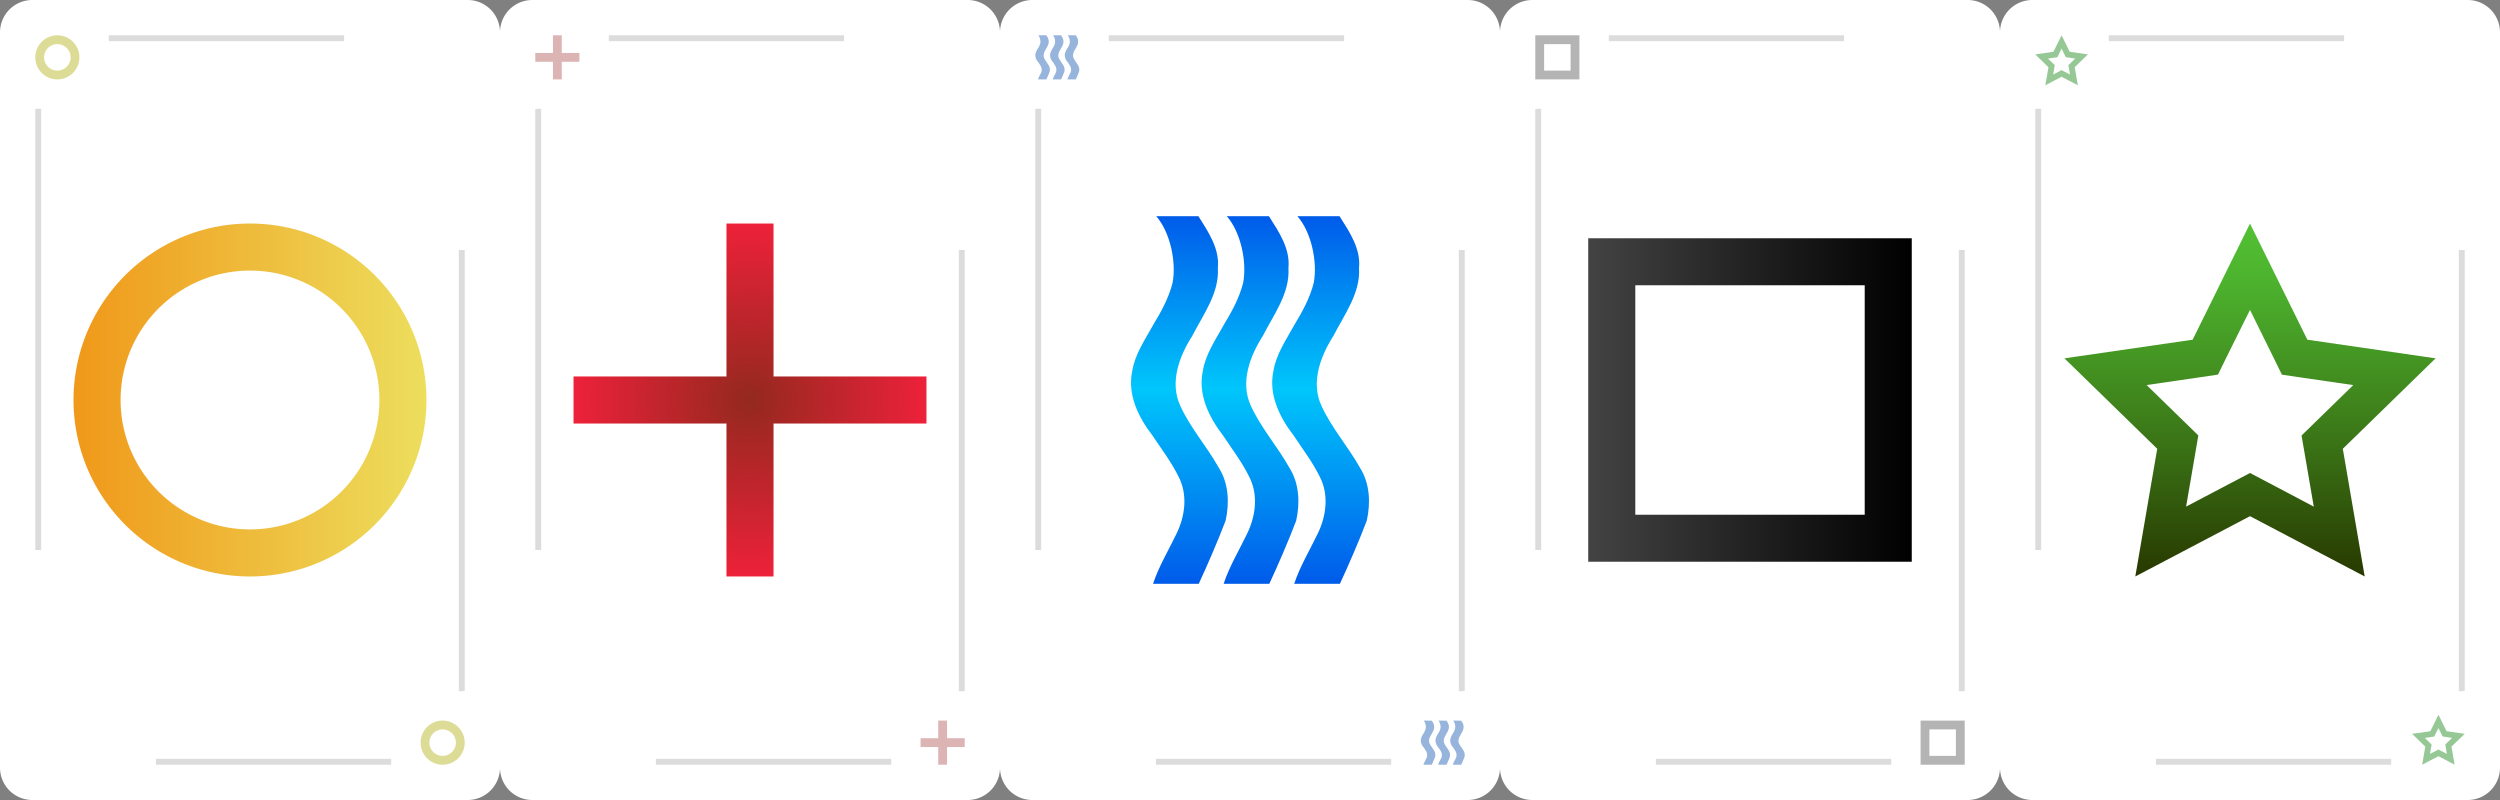 <svg xmlns="http://www.w3.org/2000/svg" xmlns:xlink="http://www.w3.org/1999/xlink" viewBox="0 0 1700 544"><rect x="0" y="0" width="1700" height="544" fill="#808080" stroke="none"/><defs><style>.a{fill:#fff;}.b{fill:url(#a);}.c{fill:#dcdc96;}.d{fill:none;stroke:#dcdcdc;stroke-miterlimit:10;stroke-width:4px;}.e{fill:url(#b);}.f{fill:#dcb4b4;}.g{fill:url(#c);}.h{fill:url(#d);}.i{fill:url(#e);}.j{fill:#96b4dc;}.k{fill:url(#f);}.l{fill:#b4b4b4;}.m{fill:url(#g);}.n{fill:#96c896;}</style><linearGradient id="a" x1="50" y1="274" x2="290" y2="274" gradientTransform="matrix(1, 0, 0, -1, 0, 546)" gradientUnits="userSpaceOnUse"><stop offset="0" stop-color="#f09819"/><stop offset="1" stop-color="#edde5d"/></linearGradient><radialGradient id="b" cx="510" cy="272" r="120" gradientUnits="userSpaceOnUse"><stop offset="0" stop-color="#93291e"/><stop offset="1" stop-color="#ed213a"/></radialGradient><linearGradient id="c" x1="850" y1="149.03" x2="850" y2="399" gradientTransform="matrix(1, 0, 0, -1, 0, 546)" gradientUnits="userSpaceOnUse"><stop offset="0" stop-color="#005bea"/><stop offset="0.53" stop-color="#00c6fb"/><stop offset="1" stop-color="#005bea"/></linearGradient><linearGradient id="d" x1="802" y1="149.03" x2="802" y2="399" xlink:href="#c"/><linearGradient id="e" x1="898" y1="149.03" x2="898" y2="399" xlink:href="#c"/><linearGradient id="f" x1="1080" y1="274" x2="1300" y2="274" gradientTransform="matrix(1, 0, 0, -1, 0, 546)" gradientUnits="userSpaceOnUse"><stop offset="0" stop-color="#434343"/><stop offset="1"/></linearGradient><linearGradient id="g" x1="1530.01" y1="394" x2="1530.01" y2="154" gradientTransform="matrix(1, 0, 0, -1, 0, 546)" gradientUnits="userSpaceOnUse"><stop offset="0" stop-color="#52c234"/><stop offset="0.18" stop-color="#4cb02d"/><stop offset="0.54" stop-color="#3e801b"/><stop offset="1" stop-color="#283900"/></linearGradient></defs><title>face_sprite</title><path class="a" d="M1700,22V522a22,22,0,0,1-22,22H1382a22,22,0,0,1-22-22,22,22,0,0,1-22,22H1042a22,22,0,0,1-22-22,22,22,0,0,1-22,22H702a22,22,0,0,1-22-22,22,22,0,0,1-22,22H362a22,22,0,0,1-22-22,22,22,0,0,1-22,22H22A22,22,0,0,1,0,522V22A22,22,0,0,1,22,0H318a22,22,0,0,1,22,22A22,22,0,0,1,362,0H658a22,22,0,0,1,22,22A22,22,0,0,1,702,0H998a22,22,0,0,1,22,22,22,22,0,0,1,22-22h296a22,22,0,0,1,22,22,22,22,0,0,1,22-22h296A22,22,0,0,1,1700,22Z"/><path class="b" d="M170,184a88,88,0,1,1-88,88,88,88,0,0,1,88-88m0-32A120,120,0,1,0,290,272,120,120,0,0,0,170,152Z"/><path class="c" d="M39,30a9,9,0,1,1-9,9,9,9,0,0,1,9-9m0-6A15,15,0,1,0,54,39,15,15,0,0,0,39,24Z"/><path class="c" d="M301,496a9,9,0,1,1-9,9,9,9,0,0,1,9-9m0-6a15,15,0,1,0,15,15h0A15,15,0,0,0,301,490Z"/><line class="d" x1="74" y1="26" x2="234" y2="26"/><line class="d" x1="26" y1="74" x2="26" y2="374"/><line class="d" x1="266" y1="518" x2="106" y2="518"/><line class="d" x1="314" y1="470" x2="314" y2="170"/><polygon class="e" points="630 256 630 288 526 288 526 392 494 392 494 288 390 288 390 256 494 256 494 152 526 152 526 256 630 256"/><polygon class="f" points="394 36 394 42 382 42 382 54 376 54 376 42 364 42 364 36 376 36 376 24 382 24 382 36 394 36"/><polygon class="f" points="656 502 656 508 644 508 644 520 638 520 638 508 626 508 626 502 638 502 638 490 644 490 644 502 656 502"/><line class="d" x1="414" y1="26" x2="574" y2="26"/><line class="d" x1="366" y1="74" x2="366" y2="374"/><line class="d" x1="606" y1="518" x2="446" y2="518"/><line class="d" x1="654" y1="470" x2="654" y2="170"/><path class="g" d="M834.22,147c9.6,10.94,13.81,31.38,11.12,45.32-2.51,10.17-7.79,19.74-13.14,28.55-5.46,10-12.46,19.93-14.27,31.41-3.44,15.86,4.12,31.42,13.77,43.9,6.08,9.18,12.66,17.75,17.57,27.65,6.53,12.28,4.7,27-1.27,39.14-5.41,11.26-12,22.14-15.93,34h31.07c6-12.87,13.24-29.67,18.27-42.94,2.68-12,2.14-25.32-4.65-36-8.07-14.43-19.36-27.09-26.19-42.12-7.32-15.85-.74-33.54,8.14-47.47,7.47-14.63,18.53-29.13,17.43-46.22,1.3-13.06-6.48-24.55-13.26-35.2Z"/><path class="h" d="M786.23,147c9.59,10.94,13.8,31.38,11.12,45.32-2.52,10.17-7.79,19.74-13.15,28.55-5.46,10-12.46,19.93-14.27,31.41-3.44,15.86,4.12,31.42,13.77,43.9,6.08,9.18,12.67,17.75,17.57,27.65,6.53,12.28,4.7,27-1.26,39.14-5.42,11.26-12,22.14-15.94,34h31.08c6-12.87,13.23-29.67,18.27-42.94,2.68-12,2.13-25.32-4.66-36-8.07-14.43-19.36-27.09-26.18-42.12-7.33-15.85-.75-33.54,8.14-47.47,7.46-14.63,18.52-29.13,17.42-46.22,1.3-13.06-6.47-24.55-13.25-35.2Z"/><path class="i" d="M882.22,147c9.6,10.94,13.81,31.38,11.12,45.32-2.51,10.17-7.79,19.74-13.14,28.55-5.46,10-12.46,19.93-14.27,31.41-3.44,15.86,4.12,31.42,13.77,43.9,6.08,9.18,12.66,17.75,17.57,27.65,6.53,12.28,4.7,27-1.27,39.14-5.42,11.26-12,22.14-15.94,34h31.08c6-12.87,13.24-29.67,18.27-42.94,2.68-12,2.14-25.32-4.65-36-8.07-14.43-19.36-27.09-26.19-42.12-7.32-15.85-.74-33.54,8.14-47.47,7.46-14.63,18.53-29.13,17.43-46.22,1.3-13.06-6.48-24.55-13.26-35.2Z"/><path class="j" d="M706.06,24a7.19,7.19,0,0,1,1.33,5.44,12.37,12.37,0,0,1-1.58,3.42,12.73,12.73,0,0,0-1.71,3.77,6.6,6.6,0,0,0,1.65,5.27,31,31,0,0,1,2.11,3.32,5.16,5.16,0,0,1-.15,4.7A34.39,34.39,0,0,0,705.8,54h5.73c.71-1.54,1.59-3.56,2.19-5.15a5.74,5.74,0,0,0-.56-4.33c-1-1.73-2.32-3.25-3.14-5.05s-.09-4,1-5.7c.89-1.75,2.22-3.49,2.09-5.54.15-1.57-.78-2.95-1.59-4.23Z"/><path class="j" d="M716.06,24a7.19,7.19,0,0,1,1.33,5.44,12.37,12.37,0,0,1-1.58,3.42,12.73,12.73,0,0,0-1.71,3.77,6.6,6.6,0,0,0,1.65,5.27,31,31,0,0,1,2.11,3.32,5.16,5.16,0,0,1-.15,4.7A34.39,34.39,0,0,0,715.8,54h5.73c.71-1.54,1.59-3.56,2.19-5.15a5.74,5.74,0,0,0-.56-4.33c-1-1.73-2.32-3.25-3.14-5.05s-.09-4,1-5.7c.89-1.75,2.22-3.49,2.09-5.54.15-1.57-.78-2.95-1.59-4.23Z"/><path class="j" d="M726.06,24a7.19,7.19,0,0,1,1.33,5.44,12.37,12.37,0,0,1-1.58,3.42,12.73,12.73,0,0,0-1.71,3.77,6.6,6.6,0,0,0,1.65,5.27,31,31,0,0,1,2.11,3.32,5.16,5.16,0,0,1-.15,4.7A34.39,34.39,0,0,0,725.8,54h5.73c.71-1.54,1.59-3.56,2.19-5.15a5.74,5.74,0,0,0-.56-4.33c-1-1.73-2.32-3.25-3.14-5.05s-.09-4,1-5.7c.89-1.75,2.22-3.49,2.09-5.54.15-1.57-.78-2.95-1.59-4.23Z"/><path class="j" d="M968.16,490a7.19,7.19,0,0,1,1.33,5.44,12.37,12.37,0,0,1-1.58,3.42,12.73,12.73,0,0,0-1.71,3.77,6.6,6.6,0,0,0,1.65,5.27,31,31,0,0,1,2.11,3.32,5.16,5.16,0,0,1-.15,4.7A34.39,34.39,0,0,0,967.9,520h5.73c.71-1.54,1.59-3.56,2.19-5.15a5.74,5.74,0,0,0-.56-4.33c-1-1.73-2.32-3.25-3.14-5s-.09-4,1-5.7c.89-1.75,2.22-3.49,2.09-5.54.15-1.57-.78-3-1.59-4.23Z"/><path class="j" d="M978.16,490a7.19,7.19,0,0,1,1.33,5.44,12.37,12.37,0,0,1-1.58,3.42,12.73,12.73,0,0,0-1.71,3.77,6.6,6.6,0,0,0,1.65,5.27,31,31,0,0,1,2.11,3.32,5.16,5.16,0,0,1-.15,4.7A34.39,34.39,0,0,0,977.9,520h5.73c.71-1.54,1.59-3.56,2.19-5.15a5.74,5.74,0,0,0-.56-4.33c-1-1.73-2.32-3.25-3.14-5s-.09-4,1-5.7c.89-1.75,2.22-3.49,2.09-5.54.15-1.57-.78-3-1.59-4.23Z"/><path class="j" d="M988.16,490a7.19,7.19,0,0,1,1.33,5.44,12.37,12.37,0,0,1-1.58,3.42,12.73,12.73,0,0,0-1.71,3.77,6.6,6.6,0,0,0,1.65,5.27,31,31,0,0,1,2.11,3.32,5.16,5.16,0,0,1-.15,4.7A34.39,34.39,0,0,0,987.9,520h5.73c.71-1.54,1.59-3.56,2.19-5.15a5.74,5.74,0,0,0-.56-4.33c-1-1.73-2.32-3.25-3.14-5s-.09-4,1-5.7c.89-1.75,2.22-3.49,2.09-5.54.15-1.57-.78-3-1.59-4.23Z"/><line class="d" x1="754" y1="26" x2="914" y2="26"/><line class="d" x1="706" y1="74" x2="706" y2="374"/><line class="d" x1="946" y1="518" x2="786" y2="518"/><line class="d" x1="994" y1="470" x2="994" y2="170"/><path class="k" d="M1268,194V350H1112V194h156m32-32H1080V382h220Z"/><path class="l" d="M1068,30V48h-18V30h18m6-6h-30V54h30Z"/><path class="l" d="M1330,496v18h-18V496h18m6-6h-30v30h30Z"/><line class="d" x1="1094" y1="26" x2="1254" y2="26"/><line class="d" x1="1046" y1="74" x2="1046" y2="374"/><line class="d" x1="1286" y1="518" x2="1126" y2="518"/><line class="d" x1="1334" y1="470" x2="1334" y2="170"/><path class="m" d="M1530,210.75l15.68,31.76,6,12.26,13.53,2,35,5.1-25.36,24.72-9.79,9.54,2.31,13.47,6,34.91L1542.1,328l-12.1-6.37L1517.9,328l-31.35,16.48,6-34.91,2.31-13.47-9.79-9.54-25.37-24.73,35-5.1,13.53-2,6-12.26L1530,210.75m0-58.75-39,79-87.18,12.67,63.09,61.5L1452,392l78-41,78,41-14.89-86.83,63.09-61.5L1569,231Z"/><path class="n" d="M1401.87,33l1.94,4,.93,1.89,2.08.3,4.33.63-3.13,3-1.51,1.48.36,2.07.74,4.32-3.87-2-1.87-1-1.86,1-3.87,2,.74-4.32.36-2.07-1.51-1.47-3.13-3,4.33-.63,2.08-.3.93-1.9,1.93-4m0-9-5.52,11.19L1384,37l8.94,8.71L1390.83,58l11-5.81L1412.92,58l-2.11-12.3,8.94-8.7-12.35-1.81Z"/><path class="n" d="M1658.13,495l1.93,3.92.93,1.89,2.08.3,4.33.63-3.13,3.05-1.51,1.47.36,2.07.74,4.32-3.87-2-1.86-1-1.87,1-3.87,2,.74-4.32.36-2.07-1.49-1.43-3.13-3.05,4.33-.63,2.08-.3.93-1.89,1.94-3.92m0-9-5.53,11.19L1640.25,499l8.94,8.71L1647.08,520l11.05-5.81,11,5.81L1667,507.7l9-8.7-12.35-1.8-5.52-11.2Z"/><line class="d" x1="1434" y1="26" x2="1594" y2="26"/><line class="d" x1="1386" y1="74" x2="1386" y2="374"/><line class="d" x1="1626" y1="518" x2="1466" y2="518"/><line class="d" x1="1674" y1="470" x2="1674" y2="170"/></svg>